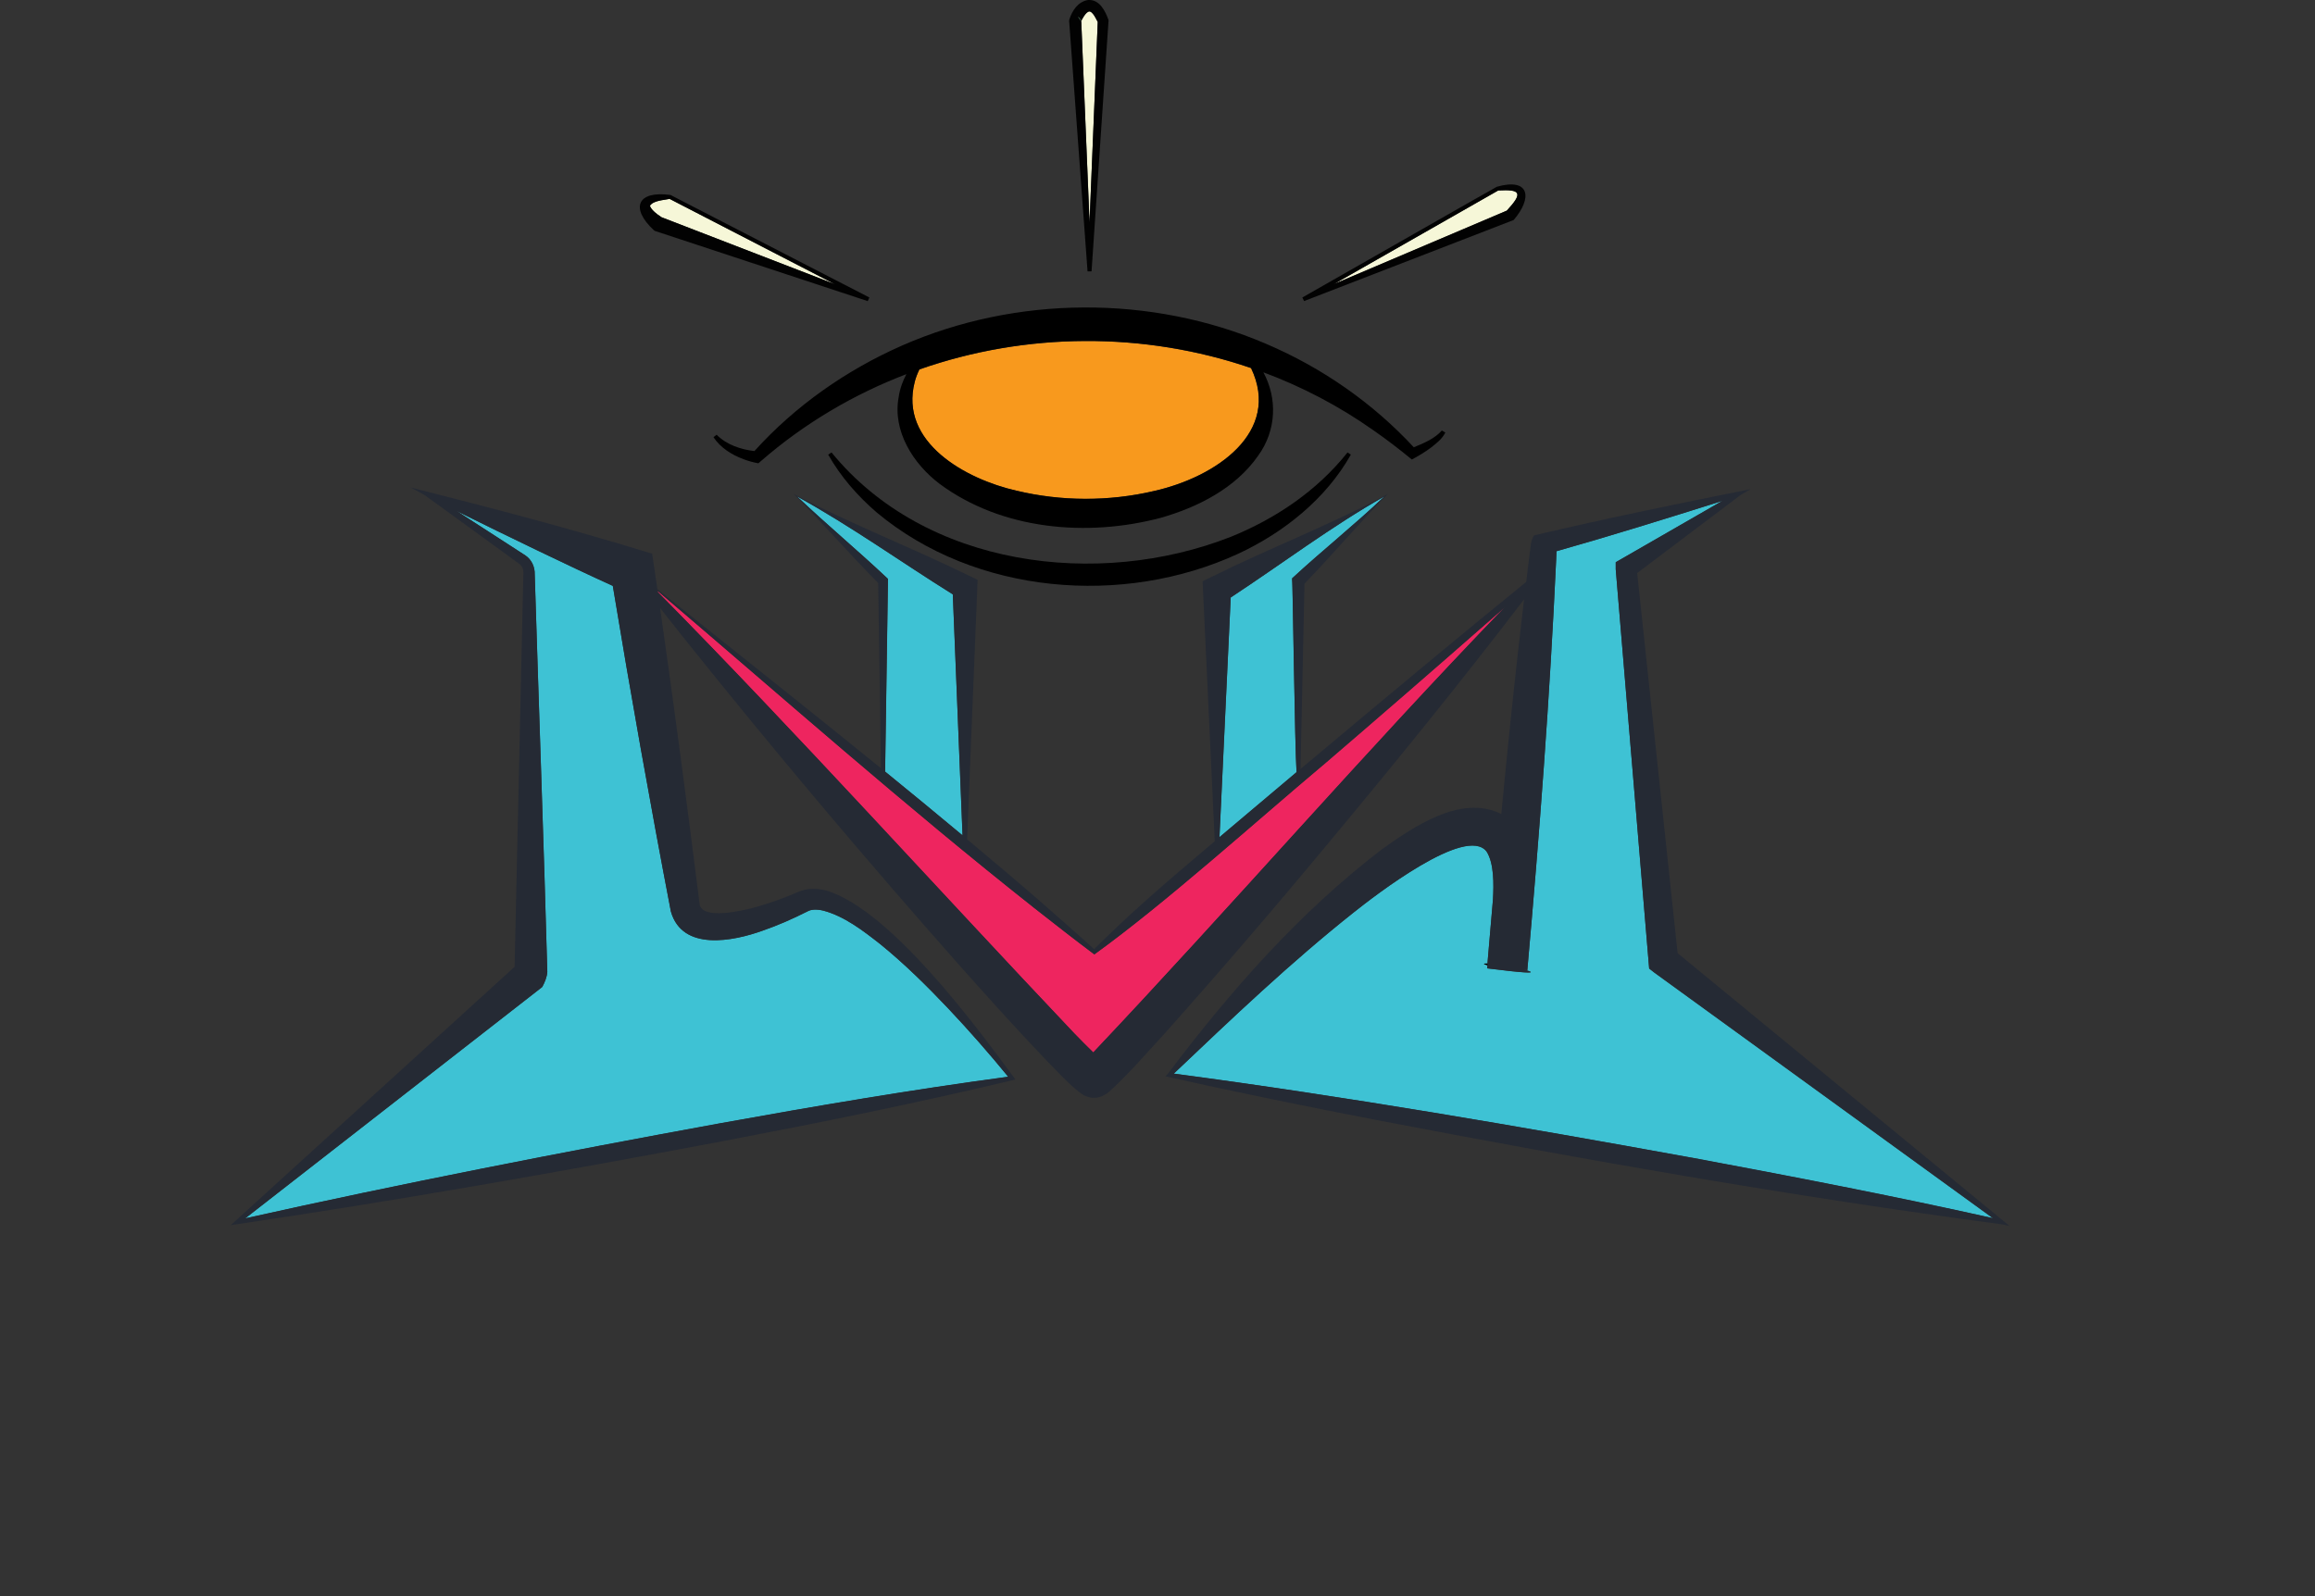 <?xml version="1.0" encoding="UTF-8"?>
<svg id="Layer_1_copy" data-name="Layer 1 copy" xmlns="http://www.w3.org/2000/svg" viewBox="0 0 444.78 306.75">
  <rect x="0" y="0" width="444.78" height="306.75" fill="#333333" stroke="none"/>
  <path d="m248.27,111.66s-.01-.51-.01-.51c5.8-5.37,11.91-10.21,17.75-15.76-10.23,5.79-19.89,13.09-29.55,19.44l-2.16,46.07c4.56-3.86,9.63-8.14,14.81-12.49-.33-4.72-.74-37.1-.84-36.74Z" fill="#3ec2d4"/>
  <path d="m127.1,41.75l33.27,12.85c-8.78-4.53-31.72-16.38-31.72-16.38-1.08.24-3.14.3-3.78,1.32.08.34.4.74.74,1.06.42.41.97.82,1.49,1.15Z" fill="#f6f7d8"/>
  <path d="m195.26,94.3c8.58,2.07,17.8,2.09,26.4.08,12.02-2.69,24.57-11.36,18.7-23.64-20.58-7.05-43.25-6.91-63.72.26-.38.77-.68,1.57-.9,2.38-3.05,11.64,9.8,18.72,19.51,20.93Z" fill="#f8991d"/>
  <path d="m207.08,3.2s.48.7.62.92c0-.33-.28-.8-.62-.92Z" fill="#49855e"/>
  <path d="m287.86,36.6s-21.07,12.01-31.52,17.97c11.01-4.68,33.16-14.09,33.16-14.09,3.2-3.45,2.61-4.11-1.63-3.88Z" fill="#f6f7d8"/>
  <path d="m209.33,42.77l1.58-38.56c-.27-.46-.51-1.03-.83-1.44-.24-.28-.5-.61-.81-.58-.58.04-1.45,1.52-1.55,1.94.02.03.03.04.03.04,0,0,1.01,24.65,1.59,38.59Z" fill="#f6f7d8"/>
  <path d="m87.77,98.23c2.52,1.63,5.06,3.27,5.06,3.27l5.41,3.5,2.73,1.77c1.17.79,1.82,2.21,1.77,3.61.72,23.49,1.79,53.03,2.42,76.4-.07,1.03-.49,2.01-.97,2.9l-.48.38s-54.07,42.13-56.6,44.1c30.2-6.74,60.74-12.69,91.18-18.26,18.42-3.33,36.86-6.46,55.42-8.96-3.68-4.5-7.52-8.88-11.5-13.1-4.14-4.37-8.44-8.61-13.06-12.37-3.36-2.63-6.91-5.38-10.97-6.46-1.24-.29-2.33-.26-3.05.16-2.77,1.4-5.62,2.66-8.62,3.7-5.6,2.02-15.41,4.02-17.6-3.67-3.9-20.31-7.82-42.31-11.16-62.59-8.35-3.79-20.26-9.57-29.97-14.37Z" fill="#3ec2d4"/>
  <path d="m316.85,186.12l-.1-1.21s-6.32-75.5-6.32-75.5c0,0,0-1.35,0-1.35,0,0,.89-.51.89-.51,0,0,13.44-7.73,19.62-11.29-10.91,3.44-21.45,6.73-31.89,9.68-.03.61-.06,1.31-.07,1.73-1.21,26.29-3.2,52.6-5.54,78.81-3.32-.68,7.46,1.54-7.69-.37,0-.35.01-.41.02-.6-.57-.16-1.12-.36.02-.33.02-.22.04-.6.04-.6l1.01-11.74c.16-2.93.21-6.91-1.22-9.17-3.92-5.18-21.56,8.52-25.53,11.68-12.02,9.53-23.29,20.26-34.58,30.99,32.79,4.34,66.86,10.21,99.45,16.15,19.37,3.62,38.7,7.34,57.94,11.64-9.8-7.11-65.07-47.21-65.07-47.21,0,0-1-.79-1-.79Z" fill="#3ec2d4"/>
  <path d="m254.16,147.07c-12.95,10.88-30.36,26.59-43.9,36.35-3.92-2.93-7.75-5.94-11.56-8.93-24.91-19.7-48.12-40.28-72.34-60.92.01.07.02.14.03.22,27.16,27.56,53.43,56.74,79.99,84.79,1.18,1.2,2.42,2.5,3.68,3.7,26.68-28.21,52.06-57.62,79.06-85.57-.95.83-1.9,1.67-2.84,2.5-10.65,9.35-21.36,18.64-32.11,27.87Z" fill="#ee255f"/>
  <path d="m285.78,185.5s0,0,.01,0c0,0,0,0,0,0l.02-.16s.01-.14.02-.17c0,0-.01,0-.02,0,0,.09-.01.16-.01.16,0,.07,0,.12-.01.17Z" fill="#49855e"/>
  <path d="m170.61,111.26v.4s-.55,36.63-.55,36.63c4.99,4.06,9.95,8.15,14.88,12.26l-1.87-46.32c-9.9-6.18-19.44-13.03-29.95-18.84,5.7,5.41,11.57,10.29,17.21,15.6,0,0,.29.27.29.27Z" fill="#3ec2d4"/>
  <path d="m98.87,186.16s0-.05,0-.08c0,0,0,.01-.01.02,0,0,0,.04,0,.04v.02Z" fill="#49855e"/>
  <path d="m322.32,183.17c-.94-8.86-6.86-64.52-7.77-73.04,4.16-3.14,19.86-14.99,19.86-14.99l1.95-1.14c-13.62,2.72-27.42,5.54-41.62,8.89-.43.57-.62,1.46-.67,2.13l-.09.74-.19,1.47c-.19,1.53-.37,3.06-.56,4.6-6.28,5.11-12.53,10.24-18.76,15.41-7.11,5.89-15.96,13.29-24.6,20.54.15-6.69.67-31.79.76-35.61,5.45-5.64,10.6-11.75,15.99-17.23-11.08,5.98-22.64,10.34-34.11,16.06l-1.46.71s.08,1.64.08,1.64l2.26,48.32c-.8.68-1.59,1.34-2.35,1.99-7.14,6.02-14.2,12.13-20.83,18.75-3.47-3.17-7.03-6.28-10.6-9.4-4.54-3.94-9.16-7.84-13.8-11.72l1.96-48.4.06-1.46s-1.3-.63-1.3-.63c-11.31-5.56-23.18-10.15-34.03-15.87,5.43,5.51,10.72,11.53,16.23,17.12.06,3.42.42,28.64.52,35.58-14.29-11.61-28.76-23.03-42.95-34.41-.33-2.28-.66-4.56-1-6.81-15.48-4.78-31.02-8.84-46.42-12.73,0,0,2.68,1.45,2.68,1.45,3.52,2.57,12.2,8.83,15.64,11.36,0,0,2.58,1.88,2.58,1.88.62.46.85,1.26.77,2-.29,12.83-.86,38.7-1.15,51.53-.15,6.58-.39,17.3-.53,23.9-6.36,5.79-53.59,48.79-53.59,48.79,0,0-.95.86-.95.86,31.59-4.65,63.21-10.23,94.59-16.15,18.61-3.55,37.16-7.29,55.6-11.7,0,0,.57-.14.57-.14,0,0-.34-.47-.34-.47-7.72-10.48-23.42-31.6-35.56-35.72-1.82-.56-3.96-.71-5.83.14-2.71,1.16-5.48,2.18-8.26,2.95-2.27.62-10.18,2.52-10.68-.59-2.33-18.56-4.9-38.09-7.6-56.93,1.71,2.17,3.41,4.31,4.64,5.87,16.97,21.21,34.87,42.48,52.87,62.8,5.47,6.15,10.98,12.27,16.68,18.24,2.2,2.21,4.11,4.42,6.66,6.37,1.85,1.34,3.98,1.04,5.61-.47,3.8-3.5,7.1-7.37,10.58-11.14,10.94-12.27,21.63-24.73,32.11-37.39,12.56-15.08,24.92-30.33,36.85-45.94-1.64,13.73-3.07,27.5-4.38,41.28-.08-.05-.15-.1-.24-.14-7.64-3.61-16.61,2.59-22.54,6.78-15.96,12.17-29.26,27.33-41.28,43.26,0,0-.45.48-.45.48,13.44,3.04,26.94,5.77,40.46,8.39,39.53,7.57,80.29,14.77,120.17,20.05,0,0,1.52.32,1.52.32l-1.21-1s-54.58-44.87-62.55-51.42Zm-85.87-68.35c9.67-6.34,19.33-13.65,29.55-19.44-5.84,5.55-11.95,10.39-17.75,15.76,0,0,.01.51.01.51.1-.36.51,32.03.84,36.74-5.18,4.35-10.25,8.63-14.81,12.49l2.16-46.07Zm-83.34-19.44c10.51,5.81,20.05,12.67,29.95,18.84l1.87,46.32c-4.93-4.11-9.88-8.2-14.88-12.26l.54-36.63v-.4s-.28-.27-.28-.27c-5.64-5.31-11.5-10.19-17.21-15.6Zm-54.24,90.69s0,.11,0,.08v-.02s0-.04,0-.04c0,0,0-.01.01-.02Zm30.03-10.89c2.19,7.69,12,5.69,17.6,3.67,3-1.03,5.85-2.3,8.62-3.7.73-.42,1.82-.45,3.05-.16,4.06,1.08,7.61,3.82,10.97,6.46,4.62,3.75,8.91,7.99,13.06,12.37,3.98,4.22,7.83,8.6,11.5,13.1-18.56,2.49-37,5.63-55.42,8.96-30.43,5.57-60.98,11.52-91.18,18.26,2.53-1.97,56.6-44.1,56.6-44.1l.48-.38c.48-.9.9-1.88.97-2.9-.64-23.37-1.7-52.91-2.42-76.4.04-1.41-.6-2.82-1.77-3.61l-2.73-1.77-5.41-3.5s-2.54-1.64-5.06-3.27c9.7,4.81,21.61,10.58,29.97,14.37,3.35,20.29,7.26,42.29,11.16,62.59Zm81.15,27.08c-1.25-1.2-2.5-2.5-3.68-3.7-26.56-28.04-52.84-57.23-79.99-84.79-.01-.07-.02-.14-.03-.22,24.22,20.64,47.43,41.22,72.34,60.92,3.81,2.99,7.64,6,11.56,8.93,13.55-9.76,30.95-25.46,43.9-36.35,10.75-9.23,21.46-18.52,32.11-27.87.95-.83,1.9-1.67,2.84-2.5-27,27.95-52.38,57.36-79.06,85.57Zm114.92,20.21c-32.58-5.93-66.66-11.81-99.45-16.15,11.29-10.73,22.56-21.46,34.58-30.99,3.97-3.16,21.61-16.86,25.53-11.68,1.44,2.26,1.38,6.24,1.22,9.17l-1.01,11.74s-.03.38-.04.6c0,0,.01,0,.02,0,0,.04-.02.17-.02.17l-.02.16s0,0,0,0c0,0,0,0-.01,0-.01.18-.02.25-.02.6,15.15,1.91,4.37-.31,7.69.37,2.34-26.21,4.33-52.52,5.54-78.81.02-.41.05-1.11.07-1.73,10.43-2.95,20.98-6.23,31.89-9.68-6.18,3.55-19.62,11.29-19.62,11.29,0,0-.89.51-.89.51,0,0,0,1.35,0,1.35,0,0,6.32,75.5,6.32,75.5l.1,1.21s1,.79,1,.79c0,0,55.26,40.1,65.07,47.21-19.24-4.3-38.57-8.02-57.94-11.64Z" fill="#252a34"/>
  <path d="m285.78,185.5s0-.1.01-.17c0,0,0-.07.01-.16-1.15-.03-.6.17-.02.33Z"/>
  <path d="m208.95,52.15s.77,0,.77,0l3.27-48.27c-.62-1.75-1.71-4.02-3.94-3.88-1.93.31-3.06,2.04-3.6,3.75-.05.2-.06.5,0,.76.03.39,3.5,47.63,3.5,47.63Zm.32-49.95c.31-.03.57.29.81.58.32.41.56.98.83,1.44l-1.58,38.56c-.57-13.94-1.59-38.59-1.59-38.59,0,0-.01-.02-.03-.04.1-.42.98-1.91,1.55-1.94Zm-1.57,1.92c-.14-.21-.62-.92-.62-.92.34.12.63.59.62.92Z" fill="#020202"/>
  <path d="m125.8,44.37l.18.06s40.74,13.44,40.74,13.44l.31-.7-38.2-19.7c-6.32-.88-7.82,2.47-3.23,6.75,0,0,.2.14.2.14Zm2.85-6.15s22.94,11.85,31.72,16.38l-33.27-12.85c-.52-.33-1.07-.74-1.49-1.15-.33-.32-.66-.72-.74-1.06.64-1.02,2.7-1.08,3.78-1.32Z" fill="#020202"/>
  <path d="m290.81,42.3c3.72-4.35,3.04-8.18-3.22-6.41-.11,0-37.26,21.24-37.37,21.28l.33.69,40.25-15.57Zm-2.94-5.7c4.24-.23,4.83.43,1.63,3.88,0,0-22.14,9.41-33.16,14.09,10.45-5.96,31.52-17.97,31.52-17.97Z" fill="#020202"/>
  <path d="m236.47,103.17c-25.5,10-58.7,5.86-76.71-16.22l-.64.42c2.38,4.21,5.63,7.94,9.33,11.12,18.92,15.79,47.32,18.13,69.44,7.93,8.78-4.08,16.87-10.56,21.65-19.05,0,0-.64-.42-.64-.42-5.91,7.43-13.86,12.74-22.43,16.22Z"/>
  <path d="m144.96,86.69c-2.63-.3-5.38-1.22-7.27-3.14,0,0-.61.47-.61.47,1.35,2.04,3.53,3.4,5.8,4.24.87.33,1.85.6,2.82.78,0,0,.47-.4.47-.4,8.38-7.3,17.89-12.88,27.98-16.74-.73,1.37-1.26,2.85-1.48,4.38-1.25,6.55,2.81,12.9,7.86,16.71,11.99,8.88,28.37,10.26,42.47,6.53,7.07-2.01,14.34-5.66,18.69-11.89,3.6-4.92,3.74-11.11,1.04-16.08,7.4,2.76,14.51,6.46,21.11,11.12,2.54,1.76,5.01,3.66,7.42,5.64,1.31-.7,2.57-1.45,3.74-2.34,1.03-.81,2.08-1.62,2.69-2.85,0,0-.67-.38-.67-.38-1.38,1.57-3.46,2.43-5.39,3.22-7.84-8.48-17.63-15.31-28.42-19.9-21.99-9.42-48-9.28-69.9.35-10.77,4.74-20.56,11.64-28.34,20.25Zm30.79-13.32c.21-.81.52-1.61.9-2.38,20.47-7.17,43.13-7.31,63.72-.26,5.87,12.28-6.68,20.96-18.7,23.64-8.6,2.02-17.82,1.99-26.4-.08-9.71-2.21-22.56-9.29-19.51-20.93Z"/>
</svg>
